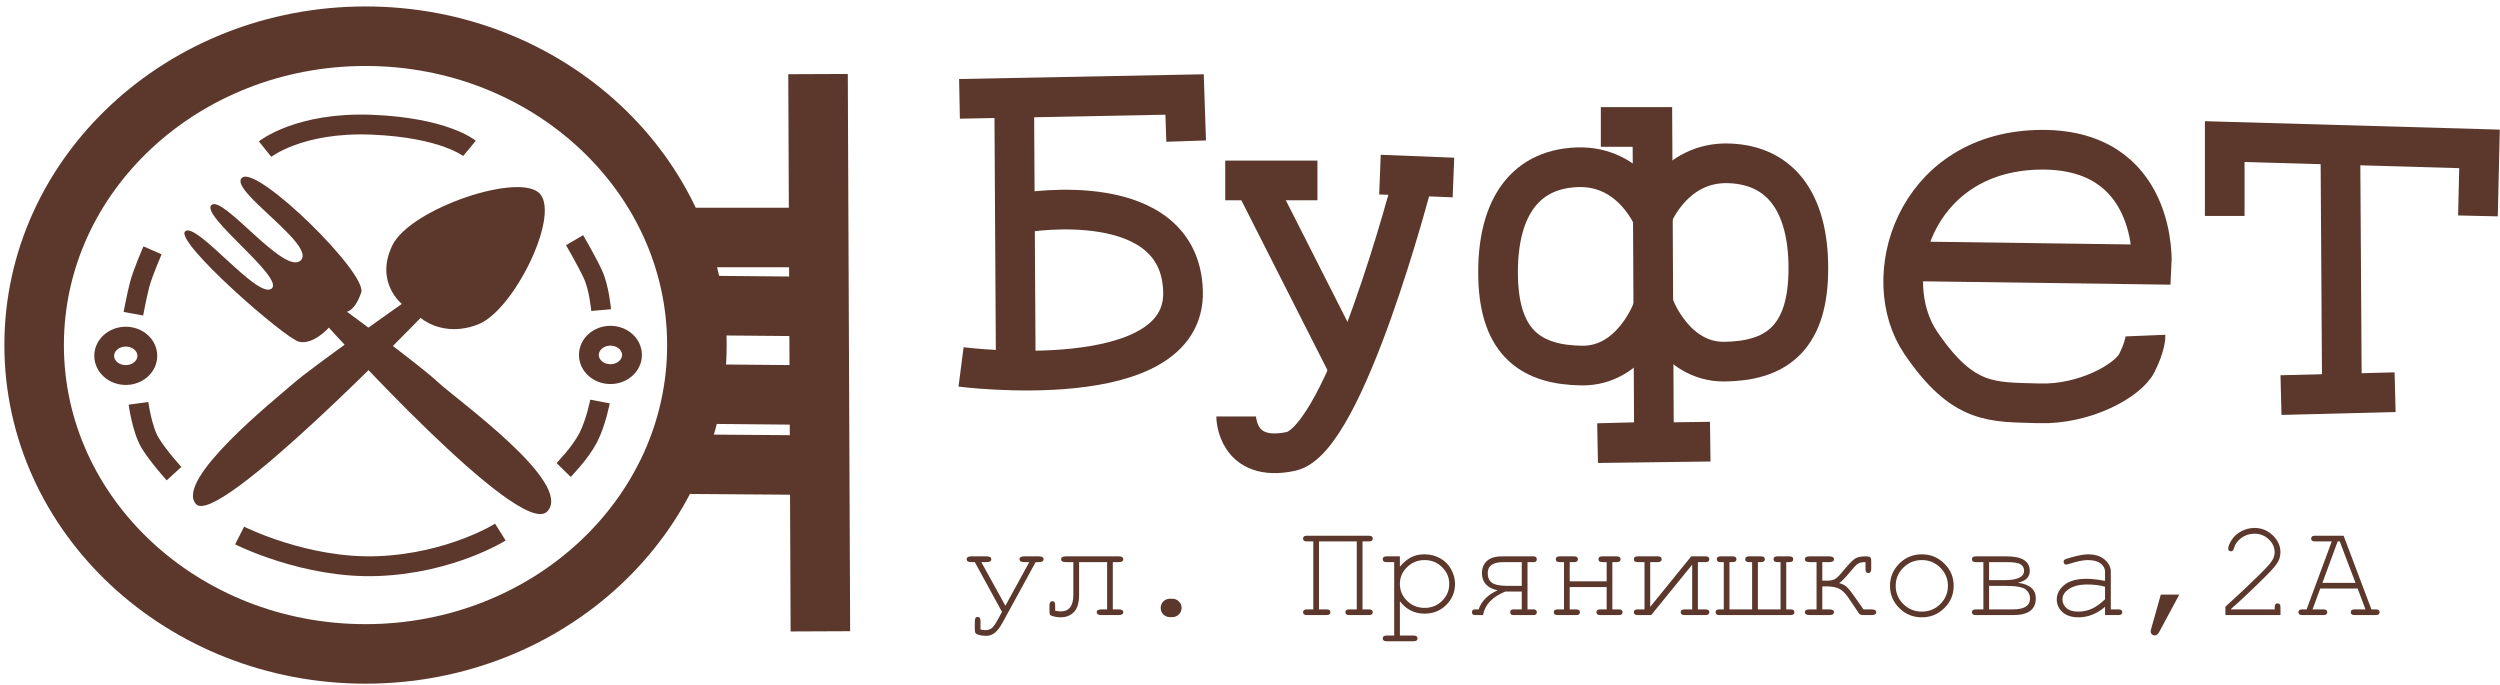 <svg width="252" height="69" viewBox="0 0 252 69" fill="none" xmlns="http://www.w3.org/2000/svg">
<path d="M36.844 65.914C55.292 65.914 70.247 51.976 70.247 34.782C70.247 17.588 55.292 3.65 36.844 3.65C18.396 3.65 3.441 17.588 3.441 34.782C3.441 51.976 18.396 65.914 36.844 65.914Z" stroke="#5C372B" stroke-width="6"/>
<path d="M68.886 23.939H82.589" stroke="#5C372B" stroke-width="6"/>
<path d="M70.668 30.793L82.255 30.897" stroke="#5C372B" stroke-width="6"/>
<path d="M71.114 39.723L82.478 39.827" stroke="#5C372B" stroke-width="6"/>
<path d="M68.774 46.784L82.478 46.888" stroke="#5C372B" stroke-width="6"/>
<path d="M82.458 7.468L82.694 63.638" stroke="#5C372B" stroke-width="6"/>
<path fill-rule="evenodd" clip-rule="evenodd" d="M40.503 30.637C40.503 30.637 31.451 36.997 29.557 38.659C27.663 40.32 17.58 48.367 19.753 50.808C21.925 53.248 42.397 32.039 42.397 32.039C42.397 32.039 44.681 34.09 48.218 32.688C51.756 31.286 56.352 21.992 54.486 19.604C52.619 17.216 41.367 21.006 39.556 24.718C37.746 28.43 40.503 30.637 40.503 30.637V30.637Z" fill="#5C372B"/>
<path fill-rule="evenodd" clip-rule="evenodd" d="M34.96 31.416C34.96 31.416 42.174 36.686 44.124 38.503C46.074 40.32 57.884 48.731 55.154 51.56C52.424 54.39 33.15 33.025 33.15 33.025C33.15 33.025 31.618 34.765 30.17 34.453C28.721 34.142 17.524 24.303 18.666 23.316C19.808 22.33 25.908 30.144 27.357 29.105C28.805 28.067 20.17 21.733 21.312 20.669C22.454 19.604 28.666 27.807 30.309 26.25C31.952 24.692 22.817 19.033 24.432 17.891C26.047 16.749 37.077 27.6 36.409 29.495C35.74 31.39 34.96 31.416 34.96 31.416V31.416Z" fill="#5C372B"/>
<path d="M26.721 15.031C26.721 15.031 30.148 12.277 37.474 12.571C44.801 12.865 47.322 14.957 47.322 14.957" stroke="#5C372B" stroke-width="2"/>
<path d="M24.154 53.978C24.154 53.978 30.812 57.355 38.139 57.061C45.465 56.767 50.437 53.636 50.437 53.636" stroke="#5C372B" stroke-width="2"/>
<path d="M15.376 25.237C15.376 25.237 14.392 27.476 14.076 28.688C13.761 29.899 13.446 31.625 13.446 31.625" stroke="#5C372B" stroke-width="2"/>
<path d="M13.958 40.656C13.958 40.656 14.313 43.299 15.14 44.658C15.967 46.016 17.543 47.742 17.543 47.742" stroke="#5C372B" stroke-width="2"/>
<path d="M56.815 47.374C56.815 47.374 58.509 45.649 59.297 44.107C60.084 42.565 60.478 40.472 60.478 40.472" stroke="#5C372B" stroke-width="2"/>
<path d="M60.596 31.258C60.596 31.258 60.399 29.018 59.769 27.66C59.139 26.302 57.918 24.209 57.918 24.209" stroke="#5C372B" stroke-width="2"/>
<path d="M12.678 37.802C13.878 37.802 14.85 36.936 14.85 35.868C14.85 34.8 13.878 33.934 12.678 33.934C11.478 33.934 10.505 34.8 10.505 35.868C10.505 36.936 11.478 37.802 12.678 37.802Z" stroke="#5C372B" stroke-width="2"/>
<path d="M61.532 37.711C62.732 37.711 63.705 36.845 63.705 35.777C63.705 34.709 62.732 33.843 61.532 33.843C60.333 33.843 59.36 34.709 59.36 35.777C59.36 36.845 60.333 37.711 61.532 37.711Z" stroke="#5C372B" stroke-width="2"/>
<path d="M102.232 10.111L102.39 36.985" stroke="#5C372B" stroke-width="4"/>
<path d="M96.875 36.985C96.875 36.985 119.564 39.922 119.249 29.349C118.933 18.776 103.335 21.419 103.335 21.419" stroke="#5C372B" stroke-width="4"/>
<path d="M96.717 9.964L119.406 9.524L119.564 14.223" stroke="#5C372B" stroke-width="4"/>
<path d="M123.503 18.188H132.799" stroke="#5C372B" stroke-width="4"/>
<path d="M126.654 18.776L136.108 37.425" stroke="#5C372B" stroke-width="4"/>
<path d="M139.101 17.601L146.507 17.894" stroke="#5C372B" stroke-width="4"/>
<path d="M142.41 18.188C142.41 18.188 135.635 44.327 130.12 45.502C124.606 46.677 124.606 41.978 124.606 41.978" stroke="#5C372B" stroke-width="4"/>
<path d="M161.364 12.801H166.563L166.721 44.52L161.048 44.667L172.393 44.52" stroke="#5C372B" stroke-width="4"/>
<path d="M166.611 21.691C166.611 21.691 168.738 16.257 174.308 16.465C179.879 16.672 182.442 20.982 182.274 27.627C182.107 34.273 178.821 36.402 173.807 36.453C168.794 36.505 166.732 30.846 166.732 30.846" stroke="#5C372B" stroke-width="4"/>
<path d="M166.675 22.087C166.675 22.087 164.548 16.653 158.978 16.86C153.407 17.068 150.844 21.377 151.012 28.023C151.179 34.669 154.465 36.797 159.479 36.849C164.493 36.901 166.554 31.242 166.554 31.242" stroke="#5C372B" stroke-width="4"/>
<path d="M192.475 26.338L216.897 26.669C216.897 26.669 217.606 14.7 205.277 15.104C192.948 15.508 189.22 28.094 193.617 34.562C197.911 40.876 200.826 40.509 205.553 40.656C210.122 40.798 214.494 38.38 215.4 36.581C216.306 34.782 216.267 33.828 216.267 33.828" stroke="#5C372B" stroke-width="4"/>
<path d="M224.252 21.763V14.274L249.935 15.008L249.777 21.763" stroke="#5C372B" stroke-width="4"/>
<path d="M235.912 15.155L236.069 40.119" stroke="#5C372B" stroke-width="4"/>
<path d="M229.924 39.825L241.426 39.532" stroke="#5C372B" stroke-width="4"/>
<path d="M98.917 56.661L101.344 61.063L103.75 56.661H103.244C102.925 56.661 102.766 56.565 102.766 56.374C102.766 56.178 102.925 56.08 103.244 56.08H104.714C105.033 56.08 105.192 56.178 105.192 56.374C105.192 56.565 105.033 56.661 104.714 56.661H104.393L101.07 62.738C100.792 63.244 100.526 63.595 100.271 63.791C100.015 63.992 99.726 64.092 99.402 64.092C99.156 64.092 98.935 64.067 98.739 64.017C98.548 63.971 98.42 63.914 98.356 63.846C98.293 63.777 98.261 63.643 98.261 63.442V62.649C98.261 62.34 98.356 62.185 98.548 62.185C98.739 62.185 98.835 62.328 98.835 62.615V63.456C99.004 63.497 99.161 63.518 99.307 63.518C99.58 63.518 99.799 63.452 99.963 63.319C100.132 63.187 100.332 62.907 100.564 62.478L101.002 61.679L98.261 56.661H97.919C97.6 56.661 97.44 56.565 97.44 56.374C97.44 56.178 97.6 56.08 97.919 56.08H99.443C99.762 56.08 99.922 56.178 99.922 56.374C99.922 56.565 99.762 56.661 99.443 56.661H98.917ZM112.172 56.661V61.426H112.746C113.065 61.426 113.225 61.522 113.225 61.713C113.225 61.904 113.065 62 112.746 62H111.03C110.711 62 110.552 61.904 110.552 61.713C110.552 61.522 110.711 61.426 111.03 61.426H111.598V56.661H108.774V59.963C108.774 60.76 108.601 61.337 108.255 61.692C107.909 62.048 107.46 62.226 106.908 62.226C106.68 62.226 106.457 62.198 106.238 62.144C106.02 62.089 105.89 62.032 105.849 61.973C105.808 61.909 105.787 61.783 105.787 61.597V61.029C105.787 60.742 105.89 60.599 106.095 60.599C106.272 60.599 106.361 60.731 106.361 60.995V61.556C106.571 61.606 106.758 61.631 106.922 61.631C107.77 61.631 108.193 61.075 108.193 59.963V56.661H107.441C107.122 56.661 106.963 56.565 106.963 56.374C106.963 56.178 107.122 56.08 107.441 56.08H112.746C113.065 56.08 113.225 56.178 113.225 56.374C113.225 56.565 113.065 56.661 112.746 56.661H112.172ZM117.928 60.352H118.174C118.429 60.352 118.648 60.444 118.83 60.626C119.012 60.804 119.104 61.02 119.104 61.275C119.104 61.54 119.01 61.761 118.823 61.938C118.641 62.116 118.424 62.205 118.174 62.205H117.928C117.673 62.205 117.454 62.116 117.271 61.938C117.089 61.756 116.998 61.537 116.998 61.282C116.998 61.018 117.089 60.797 117.271 60.619C117.458 60.441 117.677 60.352 117.928 60.352ZM136.761 54.576H132.953V61.426H133.726C133.981 61.426 134.108 61.522 134.108 61.713C134.108 61.904 133.981 62 133.726 62H131.729C131.474 62 131.347 61.904 131.347 61.713C131.347 61.522 131.474 61.426 131.729 61.426H132.379V54.576H131.729C131.474 54.576 131.347 54.48 131.347 54.289C131.347 54.098 131.474 54.002 131.729 54.002H137.991C138.246 54.002 138.374 54.098 138.374 54.289C138.374 54.48 138.246 54.576 137.991 54.576H137.342V61.426H137.991C138.246 61.426 138.374 61.522 138.374 61.713C138.374 61.904 138.246 62 137.991 62H135.995C135.74 62 135.612 61.904 135.612 61.713C135.612 61.522 135.74 61.426 135.995 61.426H136.761V54.576ZM141.108 56.08V57.126C141.45 56.711 141.817 56.399 142.209 56.19C142.601 55.98 143.063 55.875 143.597 55.875C144.162 55.875 144.684 56.007 145.162 56.272C145.641 56.536 146.01 56.905 146.27 57.379C146.534 57.848 146.666 58.343 146.666 58.862C146.666 59.687 146.37 60.394 145.777 60.981C145.189 61.565 144.465 61.856 143.604 61.856C142.578 61.856 141.746 61.44 141.108 60.605V64.064H142.503C142.64 64.064 142.738 64.09 142.797 64.14C142.856 64.194 142.886 64.265 142.886 64.352C142.886 64.434 142.856 64.502 142.797 64.557C142.738 64.611 142.64 64.639 142.503 64.639H139.762C139.625 64.639 139.527 64.611 139.468 64.557C139.409 64.507 139.379 64.438 139.379 64.352C139.379 64.265 139.409 64.194 139.468 64.14C139.527 64.09 139.625 64.064 139.762 64.064H140.534V56.661H139.762C139.625 56.661 139.527 56.634 139.468 56.579C139.409 56.524 139.379 56.454 139.379 56.367C139.379 56.285 139.409 56.217 139.468 56.162C139.527 56.107 139.625 56.08 139.762 56.08H141.108ZM146.085 58.862C146.085 58.202 145.843 57.636 145.36 57.167C144.882 56.693 144.296 56.456 143.604 56.456C142.906 56.456 142.316 56.693 141.833 57.167C141.35 57.641 141.108 58.206 141.108 58.862C141.108 59.523 141.35 60.09 141.833 60.565C142.316 61.038 142.906 61.275 143.604 61.275C144.292 61.275 144.877 61.041 145.36 60.571C145.843 60.097 146.085 59.528 146.085 58.862ZM153.393 59.628H151.738C150.421 60.166 149.672 60.956 149.489 62H148.696C148.482 62 148.375 61.904 148.375 61.713C148.375 61.522 148.482 61.426 148.696 61.426H149.045C149.341 60.578 149.981 59.938 150.966 59.505C149.909 59.282 149.38 58.698 149.38 57.755C149.38 57.263 149.544 56.862 149.872 56.552C150.205 56.237 150.72 56.08 151.417 56.08H154.589C154.803 56.08 154.91 56.178 154.91 56.374C154.91 56.565 154.803 56.661 154.589 56.661H153.974V61.426H154.589C154.803 61.426 154.91 61.522 154.91 61.713C154.91 61.904 154.803 62 154.589 62H152.552C152.338 62 152.23 61.904 152.23 61.713C152.23 61.522 152.338 61.426 152.552 61.426H153.393V59.628ZM153.393 59.054V56.661H151.54C150.487 56.661 149.961 57.033 149.961 57.775C149.961 58.204 150.102 58.525 150.385 58.739C150.667 58.949 151.201 59.054 151.984 59.054H153.393ZM161.951 59.177H158.226V61.426H158.875C159.13 61.426 159.258 61.522 159.258 61.713C159.258 61.904 159.13 62 158.875 62H157.002C156.747 62 156.619 61.904 156.619 61.713C156.619 61.522 156.747 61.426 157.002 61.426H157.651V56.661H157.207C156.952 56.661 156.824 56.565 156.824 56.374C156.824 56.178 156.952 56.08 157.207 56.08H158.67C158.925 56.08 159.053 56.178 159.053 56.374C159.053 56.565 158.925 56.661 158.67 56.661H158.226V58.596H161.951V56.661H161.514C161.254 56.661 161.124 56.565 161.124 56.374C161.124 56.178 161.254 56.08 161.514 56.08H162.97C163.225 56.08 163.353 56.178 163.353 56.374C163.353 56.565 163.225 56.661 162.97 56.661H162.525V61.426H163.175C163.43 61.426 163.558 61.522 163.558 61.713C163.558 61.904 163.43 62 163.175 62H161.302C161.047 62 160.919 61.904 160.919 61.713C160.919 61.522 161.047 61.426 161.302 61.426H161.951V59.177ZM166.442 62H165.075C164.82 62 164.692 61.904 164.692 61.713C164.692 61.522 164.82 61.426 165.075 61.426H165.766V56.661H165.075C164.82 56.661 164.692 56.565 164.692 56.374C164.692 56.178 164.82 56.08 165.075 56.08H167.112C167.368 56.08 167.495 56.178 167.495 56.374C167.495 56.565 167.368 56.661 167.112 56.661H166.34V61.173L170.476 56.08H171.918C172.173 56.08 172.301 56.178 172.301 56.374C172.301 56.565 172.173 56.661 171.918 56.661H171.146V61.426H171.918C172.173 61.426 172.301 61.522 172.301 61.713C172.301 61.904 172.173 62 171.918 62H169.799C169.544 62 169.416 61.904 169.416 61.713C169.416 61.522 169.544 61.426 169.799 61.426H170.571V56.921L166.442 62ZM179.479 61.426V56.661H179.157C178.902 56.661 178.774 56.565 178.774 56.374C178.774 56.178 178.902 56.08 179.157 56.08H180.367C180.627 56.08 180.757 56.178 180.757 56.374C180.757 56.565 180.627 56.661 180.367 56.661H180.053V61.426H180.49C180.75 61.426 180.88 61.522 180.88 61.713C180.88 61.904 180.75 62 180.49 62H173.312C173.057 62 172.93 61.904 172.93 61.713C172.93 61.522 173.057 61.426 173.312 61.426H173.757V56.661H173.436C173.18 56.661 173.053 56.565 173.053 56.374C173.053 56.178 173.18 56.08 173.436 56.08H174.646C174.905 56.08 175.035 56.178 175.035 56.374C175.035 56.565 174.905 56.661 174.646 56.661H174.331V61.426H176.614V56.661H176.3C176.045 56.661 175.917 56.565 175.917 56.374C175.917 56.178 176.045 56.08 176.3 56.08H177.51C177.765 56.08 177.893 56.178 177.893 56.374C177.893 56.565 177.765 56.661 177.51 56.661H177.195V61.426H179.479ZM188.044 56.661C187.702 56.661 187.451 56.711 187.292 56.812C187.132 56.907 186.861 57.19 186.479 57.659C185.995 58.252 185.631 58.623 185.385 58.773C185.604 58.828 185.806 58.915 185.993 59.033C186.185 59.152 186.481 59.496 186.882 60.065L187.839 61.426H188.646C188.965 61.426 189.124 61.522 189.124 61.713C189.124 61.904 188.965 62 188.646 62H187.839C187.606 62 187.451 61.941 187.374 61.822C187.36 61.795 187.338 61.758 187.306 61.713L186.335 60.277C186.007 59.79 185.679 59.473 185.351 59.327C185.022 59.181 184.61 59.108 184.113 59.108H183.689V61.426H184.387C184.706 61.426 184.865 61.522 184.865 61.713C184.865 61.904 184.706 62 184.387 62H182.411C182.092 62 181.933 61.904 181.933 61.713C181.933 61.522 182.092 61.426 182.411 61.426H183.108V56.661H182.411C182.092 56.661 181.933 56.565 181.933 56.374C181.933 56.178 182.092 56.08 182.411 56.08H184.387C184.706 56.08 184.865 56.178 184.865 56.374C184.865 56.565 184.706 56.661 184.387 56.661H183.689V58.534H184.113C184.482 58.534 184.765 58.48 184.961 58.37C185.157 58.261 185.417 58.008 185.74 57.611C186.301 56.928 186.704 56.502 186.95 56.333C187.196 56.164 187.565 56.08 188.058 56.08C188.29 56.08 188.44 56.107 188.509 56.162C188.582 56.217 188.618 56.351 188.618 56.565V57.352C188.618 57.625 188.52 57.762 188.324 57.762C188.137 57.762 188.044 57.641 188.044 57.399V56.661ZM196.931 59.054C196.931 59.929 196.616 60.676 195.987 61.296C195.363 61.916 194.609 62.226 193.725 62.226C192.831 62.226 192.073 61.916 191.448 61.296C190.824 60.672 190.512 59.924 190.512 59.054C190.512 58.179 190.824 57.431 191.448 56.812C192.073 56.187 192.831 55.875 193.725 55.875C194.609 55.875 195.363 56.185 195.987 56.805C196.616 57.425 196.931 58.174 196.931 59.054ZM196.35 59.054C196.35 58.334 196.092 57.721 195.577 57.215C195.067 56.709 194.447 56.456 193.718 56.456C192.989 56.456 192.367 56.711 191.852 57.222C191.341 57.727 191.086 58.338 191.086 59.054C191.086 59.765 191.341 60.375 191.852 60.886C192.367 61.396 192.989 61.651 193.718 61.651C194.447 61.651 195.067 61.398 195.577 60.893C196.092 60.382 196.35 59.769 196.35 59.054ZM199.925 61.426V56.661H199.152C198.897 56.661 198.77 56.565 198.77 56.374C198.77 56.178 198.897 56.08 199.152 56.08H202.27C203.824 56.08 204.601 56.572 204.601 57.557C204.601 58.172 204.2 58.566 203.397 58.739C204.605 58.899 205.209 59.423 205.209 60.312C205.209 61.437 204.457 62 202.953 62H199.152C198.897 62 198.77 61.904 198.77 61.713C198.77 61.522 198.897 61.426 199.152 61.426H199.925ZM200.499 58.48H202.037C203.363 58.48 204.026 58.16 204.026 57.523C204.026 57.254 203.915 57.044 203.691 56.894C203.468 56.739 202.996 56.661 202.276 56.661H200.499V58.48ZM200.499 61.426H202.905C204.054 61.426 204.628 61.057 204.628 60.318C204.628 59.958 204.482 59.658 204.19 59.416C203.899 59.175 203.192 59.054 202.071 59.054H200.499V61.426ZM212.188 62V61.173C211.354 61.875 210.464 62.226 209.516 62.226C208.827 62.226 208.29 62.052 207.902 61.706C207.515 61.355 207.321 60.927 207.321 60.421C207.321 59.865 207.576 59.38 208.087 58.965C208.597 58.55 209.342 58.343 210.322 58.343C210.587 58.343 210.874 58.361 211.184 58.398C211.493 58.429 211.828 58.482 212.188 58.555V57.625C212.188 57.31 212.043 57.037 211.751 56.805C211.459 56.572 211.022 56.456 210.438 56.456C209.992 56.456 209.365 56.586 208.559 56.846C208.413 56.891 208.319 56.914 208.278 56.914C208.205 56.914 208.142 56.887 208.087 56.832C208.037 56.777 208.012 56.709 208.012 56.627C208.012 56.55 208.035 56.488 208.08 56.442C208.144 56.374 208.401 56.281 208.853 56.162C209.563 55.971 210.101 55.875 210.466 55.875C211.19 55.875 211.756 56.055 212.161 56.415C212.567 56.77 212.77 57.174 212.77 57.625V61.426H213.535C213.676 61.426 213.777 61.453 213.836 61.508C213.895 61.558 213.925 61.626 213.925 61.713C213.925 61.795 213.895 61.863 213.836 61.918C213.777 61.973 213.676 62 213.535 62H212.188ZM212.188 59.143C211.92 59.065 211.635 59.008 211.334 58.972C211.033 58.935 210.716 58.917 210.384 58.917C209.55 58.917 208.898 59.097 208.429 59.457C208.073 59.726 207.896 60.047 207.896 60.421C207.896 60.767 208.03 61.059 208.299 61.296C208.572 61.533 208.969 61.651 209.488 61.651C209.985 61.651 210.445 61.553 210.869 61.357C211.298 61.157 211.737 60.84 212.188 60.407V59.143ZM217.808 59.935H219.674L217.644 63.709C217.521 63.937 217.372 64.051 217.199 64.051C217.085 64.051 216.987 64.01 216.905 63.928C216.828 63.85 216.789 63.755 216.789 63.641C216.789 63.595 216.796 63.545 216.81 63.49L217.808 59.935ZM224.883 61.426H229.292V61.2C229.292 61.063 229.319 60.965 229.374 60.906C229.429 60.847 229.499 60.817 229.586 60.817C229.668 60.817 229.736 60.847 229.791 60.906C229.846 60.965 229.873 61.063 229.873 61.2V62H224.322V61.152C225.489 60.104 226.624 59.038 227.727 57.953C228.242 57.447 228.595 57.076 228.786 56.839C228.978 56.602 229.107 56.395 229.176 56.217C229.249 56.035 229.285 55.852 229.285 55.67C229.285 55.178 229.087 54.742 228.69 54.364C228.294 53.986 227.815 53.797 227.255 53.797C226.754 53.797 226.309 53.94 225.922 54.227C225.535 54.515 225.284 54.87 225.17 55.294C225.143 55.403 225.108 55.474 225.067 55.506C225.013 55.551 224.949 55.574 224.876 55.574C224.799 55.574 224.732 55.549 224.678 55.499C224.628 55.444 224.603 55.38 224.603 55.308C224.603 55.089 224.721 54.793 224.958 54.419C225.2 54.045 225.53 53.751 225.949 53.537C226.373 53.323 226.806 53.216 227.248 53.216C227.964 53.216 228.579 53.464 229.094 53.961C229.609 54.458 229.866 55.02 229.866 55.649C229.866 55.914 229.823 56.158 229.736 56.381C229.65 56.6 229.502 56.841 229.292 57.105C229.087 57.365 228.715 57.759 228.178 58.288C226.829 59.619 225.73 60.651 224.883 61.385V61.426ZM237.652 59.327H233.879L233.106 61.426H234.207C234.344 61.426 234.442 61.453 234.501 61.508C234.56 61.558 234.59 61.626 234.59 61.713C234.59 61.795 234.56 61.863 234.501 61.918C234.442 61.973 234.344 62 234.207 62H232.061C231.924 62 231.826 61.973 231.767 61.918C231.707 61.863 231.678 61.795 231.678 61.713C231.678 61.626 231.707 61.558 231.767 61.508C231.826 61.453 231.924 61.426 232.061 61.426H232.505L235.041 54.576H233.346C233.209 54.576 233.111 54.551 233.052 54.501C232.993 54.446 232.963 54.376 232.963 54.289C232.963 54.203 232.993 54.134 233.052 54.084C233.111 54.029 233.209 54.002 233.346 54.002H236.237L239.04 61.426H239.484C239.621 61.426 239.719 61.453 239.778 61.508C239.838 61.558 239.867 61.626 239.867 61.713C239.867 61.795 239.838 61.863 239.778 61.918C239.719 61.973 239.621 62 239.484 62H237.345C237.203 62 237.103 61.973 237.044 61.918C236.985 61.863 236.955 61.795 236.955 61.713C236.955 61.626 236.985 61.558 237.044 61.508C237.103 61.453 237.203 61.426 237.345 61.426H238.438L237.652 59.327ZM237.434 58.753L235.848 54.576H235.636L234.098 58.753H237.434Z" fill="#5C372B"/>
</svg>
